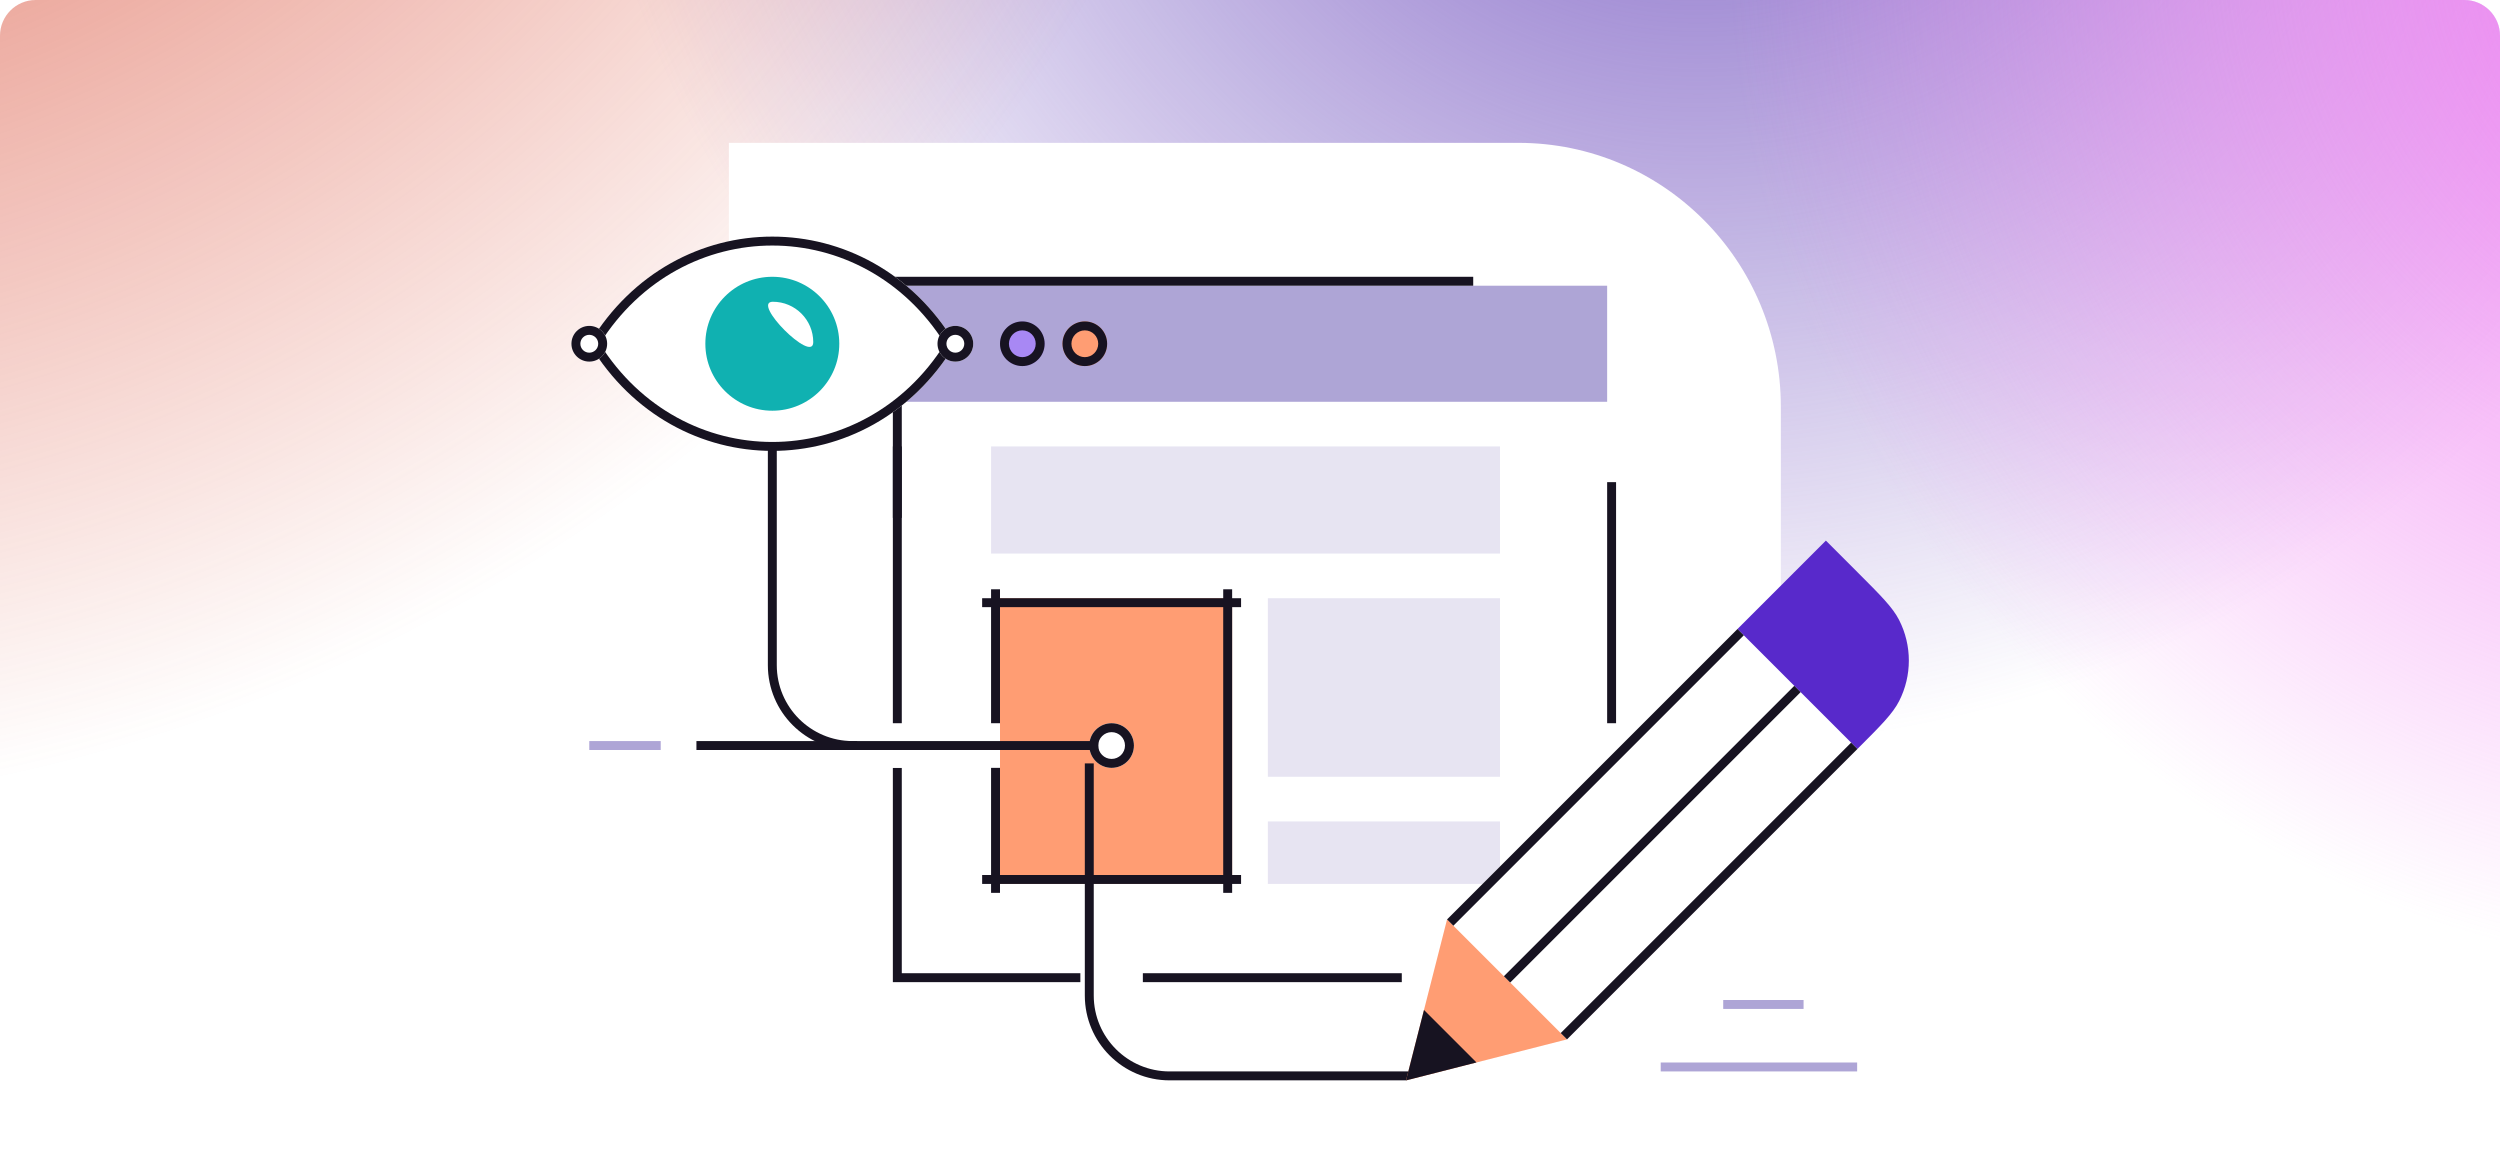 <svg width="280" height="130" viewBox="0 0 280 130" fill="none" xmlns="http://www.w3.org/2000/svg">
<g clip-path="url(#clip0_191_42179)">
<circle cx="189.5" cy="-42.5" r="131.5" fill="url(#paint0_radial_191_42179)"/>
<circle cx="-41.5" cy="-97.5" r="198.5" fill="url(#paint1_radial_191_42179)"/>
<circle cx="309.5" cy="-7.5" r="121.5" fill="url(#paint2_radial_191_42179)"/>
<g filter="url(#filter0_b_191_42179)">
<path d="M0 4C0 1.791 1.791 0 4 0H276C278.209 0 280 1.791 280 4V130H0V4Z" fill="white" fill-opacity="0.01"/>
</g>
</g>
<g transform="translate(64, 16)">
<path d="M135.455 109.089H47.035C30.798 109.089 17.636 95.852 17.636 79.523V0H106.056C122.293 0 135.455 13.236 135.455 29.566V109.091V109.089Z" fill="white"/>
<path d="M37.002 29H116C116 46 116 63 116 80C116 84.418 112.549 88 108.293 88L37 88V29H37.002Z" fill="white"/>
<path d="M116 16H37V29H116V16Z" fill="#AEA5D6"/>
<path fill-rule="evenodd" clip-rule="evenodd" d="M36 15H101V16H37V42H36V15Z" fill="#171321"/>
<path d="M53 22.5C53 23.881 51.881 25 50.5 25C49.119 25 48 23.881 48 22.5C48 21.119 49.119 20 50.5 20C51.881 20 53 21.119 53 22.5Z" fill="#A888F4"/>
<path fill-rule="evenodd" clip-rule="evenodd" d="M50.5 24C51.328 24 52 23.328 52 22.5C52 21.672 51.328 21 50.5 21C49.672 21 49 21.672 49 22.5C49 23.328 49.672 24 50.5 24ZM50.5 25C51.881 25 53 23.881 53 22.5C53 21.119 51.881 20 50.5 20C49.119 20 48 21.119 48 22.5C48 23.881 49.119 25 50.5 25Z" fill="#171321"/>
<path d="M60 22.5C60 23.881 58.881 25 57.5 25C56.119 25 55 23.881 55 22.5C55 21.119 56.119 20 57.5 20C58.881 20 60 21.119 60 22.5Z" fill="#FF9D73"/>
<path fill-rule="evenodd" clip-rule="evenodd" d="M57.5 24C58.328 24 59 23.328 59 22.5C59 21.672 58.328 21 57.5 21C56.672 21 56 21.672 56 22.5C56 23.328 56.672 24 57.5 24ZM57.5 25C58.881 25 60 23.881 60 22.5C60 21.119 58.881 20 57.5 20C56.119 20 55 21.119 55 22.5C55 23.881 56.119 25 57.5 25Z" fill="#171321"/>
<path fill-rule="evenodd" clip-rule="evenodd" d="M22.5 10.5C30.332 10.5 38.152 14.467 42.923 22.372L43 22.5L42.923 22.628C38.152 30.533 30.332 34.5 22.5 34.5C14.668 34.5 6.848 30.533 2.077 22.628L2 22.5L2.077 22.372C6.848 14.467 14.668 10.5 22.5 10.5Z" fill="white"/>
<path fill-rule="evenodd" clip-rule="evenodd" d="M41.827 22.5C37.221 15.158 29.858 11.5 22.5 11.5C15.142 11.5 7.779 15.158 3.173 22.5C7.779 29.842 15.142 33.5 22.5 33.5C29.858 33.5 37.221 29.842 41.827 22.5ZM2 22.5L2.077 22.628C6.848 30.533 14.668 34.5 22.5 34.5C30.332 34.5 38.152 30.533 42.923 22.628L43 22.5L42.923 22.372C38.152 14.467 30.332 10.5 22.5 10.5C14.668 10.5 6.848 14.467 2.077 22.372L2 22.5Z" fill="#171321"/>
<path fill-rule="evenodd" clip-rule="evenodd" d="M0 22.5C0 21.395 0.895 20.5 2 20.5C3.105 20.5 4 21.395 4 22.5C4 23.605 3.105 24.5 2 24.5C0.895 24.5 0 23.605 0 22.5Z" fill="white"/>
<path fill-rule="evenodd" clip-rule="evenodd" d="M2 21.5C1.448 21.5 1 21.948 1 22.5C1 23.052 1.448 23.5 2 23.5C2.552 23.5 3 23.052 3 22.5C3 21.948 2.552 21.5 2 21.5ZM2 20.5C0.895 20.5 0 21.395 0 22.5C0 23.605 0.895 24.5 2 24.5C3.105 24.5 4 23.605 4 22.5C4 21.395 3.105 20.5 2 20.5Z" fill="#171321"/>
<path fill-rule="evenodd" clip-rule="evenodd" d="M41 22.5C41 21.395 41.895 20.5 43 20.5C44.105 20.5 45 21.395 45 22.5C45 23.605 44.105 24.5 43 24.5C41.895 24.5 41 23.605 41 22.5Z" fill="white"/>
<path fill-rule="evenodd" clip-rule="evenodd" d="M43 21.5C42.448 21.5 42 21.948 42 22.5C42 23.052 42.448 23.5 43 23.5C43.552 23.5 44 23.052 44 22.5C44 21.948 43.552 21.5 43 21.5ZM43 20.5C41.895 20.5 41 21.395 41 22.5C41 23.605 41.895 24.5 43 24.5C44.105 24.5 45 23.605 45 22.5C45 21.395 44.105 20.5 43 20.5Z" fill="#171321"/>
<path d="M22.5 30C26.642 30 30 26.642 30 22.5C30 18.358 26.642 15 22.5 15C18.358 15 15 18.358 15 22.5C15 26.642 18.358 30 22.5 30Z" fill="#10B1B1"/>
<path d="M27.084 22.319C27.084 23.575 25.31 22.425 23.863 20.971C22.432 19.534 21.319 17.797 22.561 17.797C25.059 17.797 27.084 19.822 27.084 22.319Z" fill="white"/>
<path fill-rule="evenodd" clip-rule="evenodd" d="M37 34V65H36V34H37Z" fill="#171321"/>
<path fill-rule="evenodd" clip-rule="evenodd" d="M37 93V70.012H36V94H57V93H37Z" fill="#171321"/>
<path fill-rule="evenodd" clip-rule="evenodd" d="M64 93H93V94H64V93Z" fill="#171321"/>
<path fill-rule="evenodd" clip-rule="evenodd" d="M116 65V38H117V65H116Z" fill="#171321"/>
<path fill-rule="evenodd" clip-rule="evenodd" d="M144 104H122V103H144V104Z" fill="#AEA5D6"/>
<path fill-rule="evenodd" clip-rule="evenodd" d="M138 97H129V96H138V97Z" fill="#AEA5D6"/>
<path d="M104 34H47V46H104V34Z" fill="#E7E4F2"/>
<path d="M74 51H48V83H74V51Z" fill="#FF9D73"/>
<path d="M60.5 70C61.881 70 63 68.881 63 67.5C63 66.119 61.881 65 60.5 65C59.119 65 58 66.119 58 67.5C58 68.881 59.119 70 60.5 70Z" fill="white"/>
<path fill-rule="evenodd" clip-rule="evenodd" d="M60.5 69C61.328 69 62 68.328 62 67.5C62 66.672 61.328 66 60.5 66C59.672 66 59 66.672 59 67.5C59 68.328 59.672 69 60.5 69ZM63 67.5C63 68.881 61.881 70 60.5 70C59.119 70 58 68.881 58 67.5C58 66.119 59.119 65 60.5 65C61.881 65 63 66.119 63 67.5Z" fill="#171321"/>
<path fill-rule="evenodd" clip-rule="evenodd" d="M74 50V84H73V50H74Z" fill="#171321"/>
<path fill-rule="evenodd" clip-rule="evenodd" d="M47 84V70H48V84H47Z" fill="#171321"/>
<path fill-rule="evenodd" clip-rule="evenodd" d="M47 65V50H48V65H47Z" fill="#171321"/>
<path d="M104 51H78V71H104V51Z" fill="#E7E4F2"/>
<path d="M104 76H78V83H104V76Z" fill="#E7E4F2"/>
<path fill-rule="evenodd" clip-rule="evenodd" d="M23 34V58.5C23 63.194 26.806 67 31.5 67H59V68H31.5C26.253 68 22 63.747 22 58.5V34H23Z" fill="#171321"/>
<path fill-rule="evenodd" clip-rule="evenodd" d="M46 51H75V52H46V51Z" fill="#171321"/>
<path fill-rule="evenodd" clip-rule="evenodd" d="M75 83H46V82H75V83Z" fill="#171321"/>
<path fill-rule="evenodd" clip-rule="evenodd" d="M14 67H32V68H14V67Z" fill="#171321"/>
<path fill-rule="evenodd" clip-rule="evenodd" d="M2 67H10V68H2V67Z" fill="#AEA5D6"/>
<path fill-rule="evenodd" clip-rule="evenodd" d="M58.5 69.5V95.5C58.5 100.194 62.306 104 67 104H94L93.5 105H67C61.753 105 57.5 100.747 57.5 95.5V69.5H58.5Z" fill="#171321"/>
<rect x="130.598" y="54.447" width="19" height="46" transform="rotate(45 130.598 54.447)" fill="white"/>
<path d="M111.506 100.41L98.071 86.975L93.475 105.006L111.506 100.41Z" fill="#FF9D73"/>
<path d="M140.498 44.548L144.033 48.083C146.666 50.716 147.982 52.032 148.701 53.443C150.154 56.295 150.154 59.671 148.701 62.523C147.982 63.934 146.666 65.25 144.033 67.882L144.033 67.882L130.598 54.447L140.498 44.548Z" fill="#5829CB"/>
<path d="M130.598 54.447L131.305 55.154L98.778 87.681L98.071 86.974L130.598 54.447Z" fill="#171321"/>
<path d="M143.326 67.176L144.033 67.883L111.506 100.41L110.799 99.703L143.326 67.176Z" fill="#171321"/>
<path d="M136.962 60.812L137.669 61.519L105.142 94.046L104.435 93.338L136.962 60.812Z" fill="#171321"/>
<path fill-rule="evenodd" clip-rule="evenodd" d="M95.486 97.117L93.475 105.006L101.364 102.995L95.486 97.117Z" fill="#171321"/>
</g>
<defs>
<filter id="filter0_b_191_42179" x="-50" y="-50" width="380" height="230" filterUnits="userSpaceOnUse" color-interpolation-filters="sRGB">
<feFlood flood-opacity="0" result="BackgroundImageFix"/>
<feGaussianBlur in="BackgroundImageFix" stdDeviation="25"/>
<feComposite in2="SourceAlpha" operator="in" result="effect1_backgroundBlur_191_42179"/>
<feBlend mode="normal" in="SourceGraphic" in2="effect1_backgroundBlur_191_42179" result="shape"/>
</filter>
<radialGradient id="paint0_radial_191_42179" cx="0" cy="0" r="1" gradientUnits="userSpaceOnUse" gradientTransform="translate(189.5 -42.5) rotate(89.582) scale(125.986)">
<stop stop-color="#7759C2"/>
<stop offset="1" stop-color="#7759C2" stop-opacity="0"/>
</radialGradient>
<radialGradient id="paint1_radial_191_42179" cx="0" cy="0" r="1" gradientUnits="userSpaceOnUse" gradientTransform="translate(-41.5 -97.5) rotate(89.582) scale(190.176)">
<stop stop-color="#D64028"/>
<stop offset="1" stop-color="#D64028" stop-opacity="0"/>
</radialGradient>
<radialGradient id="paint2_radial_191_42179" cx="0" cy="0" r="1" gradientUnits="userSpaceOnUse" gradientTransform="translate(309.5 -7.5) rotate(89.582) scale(116.405)">
<stop stop-color="#EF76F1"/>
<stop offset="1" stop-color="#EF76F1" stop-opacity="0"/>
</radialGradient>
<clipPath id="clip0_191_42179">
<path d="M0 4C0 1.791 1.791 0 4 0H276C278.209 0 280 1.791 280 4V130H0V4Z" fill="white"/>
</clipPath>
</defs>
</svg>
